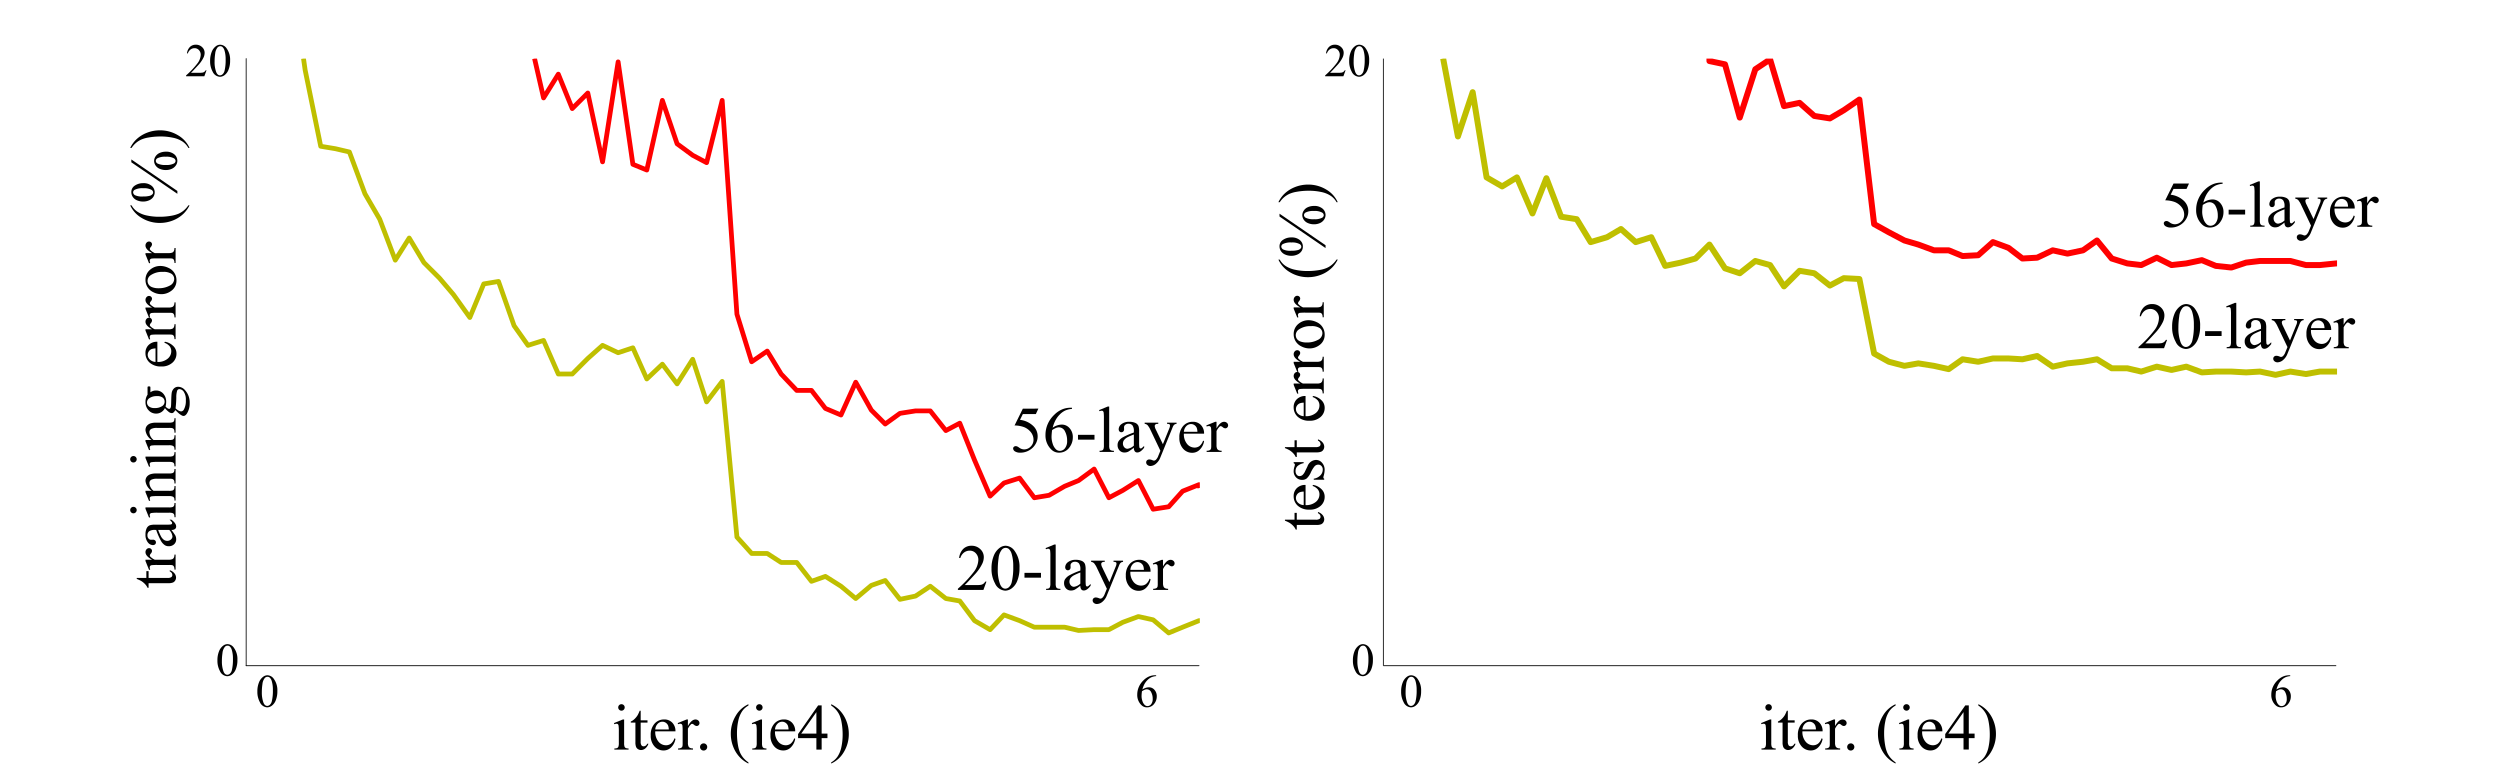 <svg id="图层_1" data-name="图层 1" xmlns="http://www.w3.org/2000/svg" xmlns:xlink="http://www.w3.org/1999/xlink" viewBox="0 0 267.822 83.964">
  <defs>
    <style>
      .cls-1, .cls-10, .cls-11, .cls-3, .cls-5, .cls-7, .cls-9 {
        fill: none;
      }

      .cls-2 {
        clip-path: url(#clip-path);
      }

      .cls-3, .cls-7 {
        stroke: #bfbf00;
      }

      .cls-10, .cls-11, .cls-3, .cls-5, .cls-7, .cls-9 {
        stroke-linejoin: round;
      }

      .cls-3, .cls-5 {
        stroke-width: 0.513px;
      }

      .cls-4 {
        clip-path: url(#clip-path-2);
      }

      .cls-5, .cls-9 {
        stroke: red;
      }

      .cls-6 {
        clip-path: url(#clip-path-3);
      }

      .cls-7, .cls-9 {
        stroke-width: 0.641px;
      }

      .cls-8 {
        clip-path: url(#clip-path-4);
      }

      .cls-10, .cls-11 {
        stroke: #000;
        stroke-width: 0.088px;
      }

      .cls-10 {
        stroke-linecap: round;
      }
    </style>
    <clipPath id="clip-path">
      <rect id="SVGID" class="cls-1" x="32.251" y="6.277" width="96.286" height="62.055"/>
    </clipPath>
    <clipPath id="clip-path-2">
      <rect id="SVGID-2" data-name="SVGID" class="cls-1" x="56.915" y="6.278" width="71.622" height="48.801"/>
    </clipPath>
    <clipPath id="clip-path-3">
      <rect id="SVGID-3" data-name="SVGID" class="cls-1" x="154.254" y="6.277" width="96.11" height="34.495"/>
    </clipPath>
    <clipPath id="clip-path-4">
      <rect id="SVGID-4" data-name="SVGID" class="cls-1" x="182.78" y="6.277" width="67.584" height="22.909"/>
    </clipPath>
  </defs>
  <title>[OPTSxa6b4]_Degradation_Problem</title>
  <g>
    <g class="cls-2">
      <polyline class="cls-3" points="32.515 6.277 32.69 7.506 34.358 15.669 35.938 15.932 37.43 16.283 39.097 20.76 40.677 23.481 42.345 27.869 43.837 25.499 45.417 28.133 47.085 29.8 48.577 31.556 50.332 34.013 51.824 30.415 53.404 30.151 55.072 34.891 56.564 36.997 58.232 36.471 59.811 40.069 61.304 40.069 62.971 38.402 64.551 36.997 66.219 37.787 67.799 37.261 69.291 40.596 70.958 39.016 72.538 41.123 74.206 38.49 75.698 43.054 77.366 40.859 78.946 57.536 80.526 59.291 82.193 59.291 83.685 60.257 85.353 60.257 86.933 62.276 88.425 61.749 90.093 62.802 91.673 64.119 93.34 62.715 94.832 62.188 96.412 64.207 98.08 63.856 99.66 62.802 101.327 64.119 102.82 64.382 104.399 66.489 106.067 67.454 107.559 65.874 109.227 66.489 110.807 67.191 114.054 67.191 115.546 67.542 117.214 67.454 118.794 67.454 120.286 66.664 121.954 66.05 123.534 66.401 125.201 67.805 126.693 67.191 128.449 66.489 128.537 66.489"/>
    </g>
    <g class="cls-4">
      <polyline class="cls-5" points="57.266 6.277 58.232 10.49 59.811 7.945 61.304 11.631 62.971 9.964 64.551 17.337 66.219 6.628 67.799 17.6 69.291 18.214 70.958 10.754 72.538 15.406 74.206 16.634 75.698 17.424 77.366 10.754 78.946 33.662 80.526 38.753 82.193 37.612 83.685 40.069 85.353 41.825 86.933 41.825 88.425 43.756 90.093 44.458 91.673 40.947 93.34 43.931 94.832 45.424 96.412 44.282 98.08 44.019 99.66 44.019 101.327 46.126 102.82 45.336 104.399 49.285 106.067 53.147 107.559 51.743 109.227 51.216 110.807 53.323 112.387 53.06 114.054 52.094 115.546 51.48 117.214 50.251 118.794 53.323 120.286 52.533 121.954 51.48 123.534 54.552 125.201 54.288 126.693 52.621 128.449 51.919 128.537 52.27"/>
    </g>
    <g class="cls-6">
      <polyline class="cls-7" points="154.605 6.277 156.185 14.616 157.765 9.876 159.257 19.004 160.924 19.97 162.504 19.004 164.172 22.866 165.664 19.092 167.244 23.217 168.912 23.481 170.404 25.938 172.159 25.412 173.651 24.534 175.231 25.938 176.899 25.412 178.391 28.484 180.059 28.133 181.638 27.694 183.131 26.202 184.798 28.747 186.378 29.274 188.046 27.957 189.626 28.396 191.118 30.678 192.785 29.01 194.365 29.274 196.033 30.59 197.525 29.8 199.193 29.888 200.773 37.875 202.353 38.753 204.02 39.192 205.512 38.928 207.18 39.192 208.76 39.543 210.252 38.49 211.92 38.753 213.5 38.402 215.167 38.402 216.659 38.49 218.239 38.138 219.907 39.28 221.487 38.928 223.154 38.753 224.647 38.49 226.226 39.455 227.894 39.455 229.386 39.806 231.054 39.28 232.634 39.631 234.214 39.28 235.881 39.894 237.373 39.806 239.041 39.806 240.621 39.894 242.113 39.806 243.781 40.157 245.361 39.806 247.028 40.069 248.52 39.806 250.364 39.806"/>
    </g>
    <g class="cls-8">
      <polyline class="cls-9" points="183.131 6.277 183.131 6.541 184.798 6.892 186.378 12.597 188.046 7.418 189.626 6.365 191.118 11.368 192.785 11.017 194.365 12.421 196.033 12.685 197.525 11.807 199.193 10.666 200.773 24.007 202.353 24.885 204.02 25.763 205.512 26.202 207.18 26.816 208.76 26.816 210.252 27.43 211.92 27.343 213.5 25.938 215.167 26.553 216.659 27.694 218.239 27.606 219.907 26.816 221.487 27.167 223.154 26.816 224.647 25.763 226.226 27.694 227.894 28.22 229.386 28.396 231.054 27.606 232.634 28.396 234.214 28.22 235.881 27.869 237.373 28.484 239.041 28.659 240.621 28.133 242.113 27.957 245.361 27.957 247.028 28.396 248.52 28.396 250.276 28.22 250.364 28.22"/>
    </g>
    <line class="cls-10" x1="26.371" y1="71.316" x2="128.449" y2="71.316"/>
    <line class="cls-10" x1="26.371" y1="71.316" x2="26.371" y2="6.277"/>
    <line class="cls-11" x1="148.197" y1="71.316" x2="250.276" y2="71.316"/>
    <line class="cls-11" x1="148.197" y1="71.316" x2="148.197" y2="6.277"/>
    <g>
      <path d="M66.862,77.078v2.516a1.137,1.137,0,0,0,.043.391.299.299,0,0,0,.126.146.675.675,0,0,0,.306.048v.123h-1.521v-.123a.695.695,0,0,0,.308-.045.306.306,0,0,0,.125-.146,1.116,1.116,0,0,0,.046-.393v-1.207a4.276,4.276,0,0,0-.031-.66.268.268,0,0,0-.075-.151.214.214,0,0,0-.14-.043.664.664,0,0,0-.232.052l-.048-.123.943-.383Zm-.284-1.638a.343.343,0,0,1,.345.345.34.34,0,0,1-.101.246.332.332,0,0,1-.245.104.352.352,0,0,1-.349-.35.344.344,0,0,1,.349-.345Z"/>
      <path d="M68.635,76.14v1.029h.731V77.409h-.731v2.03a.684.684,0,0,0,.087.41.278.278,0,0,0,.224.105.39.39,0,0,0,.219-.069.452.452,0,0,0,.164-.207h.133a1.065,1.065,0,0,1-.338.504.728.728,0,0,1-.451.169.601.601,0,0,1-.308-.087.524.524,0,0,1-.222-.249,1.312,1.312,0,0,1-.072-.501V77.409h-.496v-.112a1.325,1.325,0,0,0,.385-.255,2.043,2.043,0,0,0,.35-.426,3.844,3.844,0,0,0,.219-.476Z"/>
      <path d="M70.197,78.349a1.607,1.607,0,0,0,.338,1.094,1.034,1.034,0,0,0,.803.396.87.87,0,0,0,.535-.17,1.246,1.246,0,0,0,.381-.579l.106.068a1.627,1.627,0,0,1-.417.853,1.112,1.112,0,0,1-.865.385,1.264,1.264,0,0,1-.966-.439,1.683,1.683,0,0,1-.401-1.181,1.786,1.786,0,0,1,.412-1.253A1.342,1.342,0,0,1,71.158,77.074a1.155,1.155,0,0,1,.865.347,1.273,1.273,0,0,1,.338.929Zm0-.199h1.449a1.332,1.332,0,0,0-.072-.424.688.688,0,0,0-.254-.301.649.649,0,0,0-.354-.109.706.706,0,0,0-.507.221A.956.956,0,0,0,70.197,78.15Z"/>
      <path d="M73.694,77.078v.703q.393-.703.807-.703a.439.439,0,0,1,.311.114.351.351,0,0,1,.123.265.314.314,0,0,1-.089.226.284.284,0,0,1-.212.093.454.454,0,0,1-.268-.118.442.442,0,0,0-.221-.118.202.202,0,0,0-.133.068,1.651,1.651,0,0,0-.318.461v1.501a.933.933,0,0,0,.065.394.359.359,0,0,0,.157.153.691.691,0,0,0,.325.062v.123h-1.603v-.123a.669.669,0,0,0,.355-.075.291.291,0,0,0,.12-.175,1.759,1.759,0,0,0,.017-.331V78.383a5.083,5.083,0,0,0-.022-.65.261.261,0,0,0-.082-.152.23.23,0,0,0-.149-.048.656.656,0,0,0-.239.052l-.034-.123.947-.383Z"/>
      <path d="M75.379,79.638a.364.364,0,0,1,.27.111.384.384,0,1,1-.27-.111Z"/>
      <path d="M80.178,81.672v.126a3.251,3.251,0,0,1-.861-.608,3.425,3.425,0,0,1-.759-1.169,3.765,3.765,0,0,1-.267-1.397,3.692,3.692,0,0,1,.523-1.934,3.014,3.014,0,0,1,1.364-1.249v.144a1.971,1.971,0,0,0-.69.636,2.931,2.931,0,0,0-.403,1.022,6.112,6.112,0,0,0-.133,1.291,7.197,7.197,0,0,0,.113,1.33,3.507,3.507,0,0,0,.215.757,2.444,2.444,0,0,0,.34.549A2.679,2.679,0,0,0,80.178,81.672Z"/>
      <path d="M81.634,77.078v2.516a1.137,1.137,0,0,0,.043.391.299.299,0,0,0,.126.146.675.675,0,0,0,.306.048v.123h-1.521v-.123a.695.695,0,0,0,.308-.045.306.306,0,0,0,.125-.146,1.116,1.116,0,0,0,.046-.393v-1.207a4.275,4.275,0,0,0-.031-.66.268.268,0,0,0-.075-.151.214.214,0,0,0-.14-.043.664.664,0,0,0-.232.052l-.048-.123.943-.383Zm-.284-1.638a.343.343,0,0,1,.345.345.34.34,0,0,1-.101.246.332.332,0,0,1-.245.104.352.352,0,0,1-.349-.35.344.344,0,0,1,.349-.345Z"/>
      <path d="M83.025,78.349a1.607,1.607,0,0,0,.338,1.094,1.034,1.034,0,0,0,.803.396.87.87,0,0,0,.535-.17,1.246,1.246,0,0,0,.381-.579l.106.068a1.627,1.627,0,0,1-.417.853,1.112,1.112,0,0,1-.865.385,1.264,1.264,0,0,1-.966-.439,1.683,1.683,0,0,1-.401-1.181,1.786,1.786,0,0,1,.412-1.253,1.342,1.342,0,0,1,1.034-.449,1.155,1.155,0,0,1,.865.347,1.273,1.273,0,0,1,.338.929Zm0-.199H84.474a1.332,1.332,0,0,0-.072-.424.688.688,0,0,0-.254-.301.649.649,0,0,0-.354-.109.706.706,0,0,0-.507.221A.956.956,0,0,0,83.025,78.15Z"/>
      <path d="M88.644,78.592V79.077h-.622v1.224h-.564V79.077H85.496v-.438l2.15-3.069h.376V78.592Zm-1.186,0V76.291l-1.627,2.301Z"/>
      <path d="M89.044,75.584v-.144a3.188,3.188,0,0,1,.865.604,3.509,3.509,0,0,1,.755,1.171,3.764,3.764,0,0,1,.267,1.399,3.699,3.699,0,0,1-.521,1.934,2.998,2.998,0,0,1-1.365,1.249v-.126a2.033,2.033,0,0,0,.692-.638,2.888,2.888,0,0,0,.403-1.022,6.236,6.236,0,0,0,.131-1.293,7.236,7.236,0,0,0-.113-1.33,3.304,3.304,0,0,0-.214-.756,2.55,2.55,0,0,0-.34-.547A2.607,2.607,0,0,0,89.044,75.584Z"/>
    </g>
    <g>
      <path d="M189.754,77.077v2.516a1.137,1.137,0,0,0,.043.391.299.299,0,0,0,.126.146.675.675,0,0,0,.306.048v.123h-1.521V80.177a.695.695,0,0,0,.308-.045.306.306,0,0,0,.125-.146,1.116,1.116,0,0,0,.046-.393V78.386a4.276,4.276,0,0,0-.031-.66.268.268,0,0,0-.075-.151.214.214,0,0,0-.14-.043.664.664,0,0,0-.232.052l-.048-.123.943-.383Zm-.284-1.638a.343.343,0,0,1,.345.345.34.34,0,0,1-.101.246.332.332,0,0,1-.245.104.352.352,0,0,1-.349-.35.344.344,0,0,1,.349-.345Z"/>
      <path d="M191.528,76.14v1.029h.731v.239h-.731v2.03a.684.684,0,0,0,.087.41.278.278,0,0,0,.224.105.39.39,0,0,0,.219-.069.452.452,0,0,0,.164-.207h.133a1.065,1.065,0,0,1-.338.504.728.728,0,0,1-.451.169.601.601,0,0,1-.308-.087.524.524,0,0,1-.222-.249,1.312,1.312,0,0,1-.072-.501V77.409h-.496v-.112a1.325,1.325,0,0,0,.385-.255,2.043,2.043,0,0,0,.35-.426,3.843,3.843,0,0,0,.219-.476Z"/>
      <path d="M193.09,78.349a1.607,1.607,0,0,0,.338,1.094,1.034,1.034,0,0,0,.803.396.87.87,0,0,0,.535-.17,1.246,1.246,0,0,0,.381-.579l.106.068a1.627,1.627,0,0,1-.417.853,1.112,1.112,0,0,1-.865.385,1.264,1.264,0,0,1-.966-.439,1.683,1.683,0,0,1-.401-1.181,1.786,1.786,0,0,1,.412-1.253,1.342,1.342,0,0,1,1.034-.449,1.155,1.155,0,0,1,.865.347,1.273,1.273,0,0,1,.338.929Zm0-.199h1.449a1.332,1.332,0,0,0-.072-.424.688.688,0,0,0-.254-.301.649.649,0,0,0-.354-.109.706.706,0,0,0-.507.221A.956.956,0,0,0,193.09,78.15Z"/>
      <path d="M196.586,77.077v.703q.393-.703.807-.703a.439.439,0,0,1,.311.114.351.351,0,0,1,.123.265.314.314,0,0,1-.089.226.284.284,0,0,1-.212.093.454.454,0,0,1-.268-.118.442.442,0,0,0-.221-.118.202.202,0,0,0-.133.068,1.651,1.651,0,0,0-.318.461v1.501a.933.933,0,0,0,.065.394.359.359,0,0,0,.157.153.691.691,0,0,0,.325.062v.123H195.53V80.177a.669.669,0,0,0,.355-.075.291.291,0,0,0,.12-.175,1.759,1.759,0,0,0,.017-.331V78.382a5.084,5.084,0,0,0-.022-.65.261.261,0,0,0-.082-.152.23.23,0,0,0-.149-.048.656.656,0,0,0-.239.052l-.034-.123.947-.383Z"/>
      <path d="M198.271,79.637a.364.364,0,0,1,.27.111.384.384,0,1,1-.27-.111Z"/>
      <path d="M203.07,81.671v.126a3.251,3.251,0,0,1-.861-.608,3.425,3.425,0,0,1-.759-1.169,3.765,3.765,0,0,1-.267-1.397,3.692,3.692,0,0,1,.523-1.934,3.014,3.014,0,0,1,1.364-1.249v.144a1.971,1.971,0,0,0-.69.636,2.931,2.931,0,0,0-.403,1.022,6.112,6.112,0,0,0-.133,1.291,7.197,7.197,0,0,0,.113,1.33,3.507,3.507,0,0,0,.215.757,2.444,2.444,0,0,0,.34.549A2.679,2.679,0,0,0,203.07,81.671Z"/>
      <path d="M204.526,77.077v2.516a1.137,1.137,0,0,0,.043.391.299.299,0,0,0,.126.146.675.675,0,0,0,.306.048v.123h-1.521V80.177a.695.695,0,0,0,.308-.045.306.306,0,0,0,.125-.146,1.116,1.116,0,0,0,.046-.393V78.386a4.275,4.275,0,0,0-.031-.66.268.268,0,0,0-.075-.151.214.214,0,0,0-.14-.043.664.664,0,0,0-.232.052l-.048-.123.943-.383Zm-.284-1.638a.343.343,0,0,1,.345.345.34.34,0,0,1-.101.246.332.332,0,0,1-.245.104.352.352,0,0,1-.349-.35.344.344,0,0,1,.349-.345Z"/>
      <path d="M205.917,78.349a1.607,1.607,0,0,0,.338,1.094,1.034,1.034,0,0,0,.803.396.87.87,0,0,0,.535-.17,1.246,1.246,0,0,0,.381-.579l.106.068a1.627,1.627,0,0,1-.417.853,1.112,1.112,0,0,1-.865.385,1.264,1.264,0,0,1-.966-.439,1.683,1.683,0,0,1-.401-1.181,1.786,1.786,0,0,1,.412-1.253,1.342,1.342,0,0,1,1.034-.449,1.155,1.155,0,0,1,.865.347,1.273,1.273,0,0,1,.338.929Zm0-.199h1.449a1.332,1.332,0,0,0-.072-.424.688.688,0,0,0-.254-.301.649.649,0,0,0-.354-.109.706.706,0,0,0-.507.221A.956.956,0,0,0,205.917,78.15Z"/>
      <path d="M211.536,78.591v.485h-.622V80.3h-.564V79.076h-1.962V78.639l2.15-3.069h.376v3.021Zm-1.186,0V76.29l-1.627,2.301Z"/>
      <path d="M211.936,75.583v-.144a3.188,3.188,0,0,1,.865.604,3.509,3.509,0,0,1,.755,1.171,3.764,3.764,0,0,1,.267,1.399,3.699,3.699,0,0,1-.521,1.934,2.998,2.998,0,0,1-1.365,1.249v-.126a2.033,2.033,0,0,0,.692-.638,2.888,2.888,0,0,0,.403-1.022,6.236,6.236,0,0,0,.131-1.293,7.236,7.236,0,0,0-.113-1.33,3.304,3.304,0,0,0-.214-.756,2.549,2.549,0,0,0-.34-.547A2.606,2.606,0,0,0,211.936,75.583Z"/>
    </g>
    <g>
      <path d="M105.677,62.304l-.325.893h-2.734v-.127a12.339,12.339,0,0,0,1.699-1.797,2.275,2.275,0,0,0,.492-1.275,1.008,1.008,0,0,0-.27-.725.86.86,0,0,0-.646-.283,1.013,1.013,0,0,0-.614.199,1.166,1.166,0,0,0-.401.586h-.126a1.598,1.598,0,0,1,.439-.971,1.233,1.233,0,0,1,.884-.338,1.307,1.307,0,0,1,.941.362,1.145,1.145,0,0,1,.378.854,1.655,1.655,0,0,1-.164.704,4.646,4.646,0,0,1-.82,1.173q-.851.929-1.063,1.121h1.21a3.397,3.397,0,0,0,.518-.027.683.683,0,0,0,.268-.111.719.719,0,0,0,.208-.238Z"/>
      <path d="M106.22,60.907a3.528,3.528,0,0,1,.239-1.365,1.91,1.91,0,0,1,.636-.853,1.071,1.071,0,0,1,.636-.223,1.212,1.212,0,0,1,.957.543,2.878,2.878,0,0,1,.53,1.826,3.601,3.601,0,0,1-.232,1.37,1.81,1.81,0,0,1-.593.818,1.212,1.212,0,0,1-.695.255,1.279,1.279,0,0,1-1.104-.783A3.179,3.179,0,0,1,106.22,60.907Zm.67.085a4.36,4.36,0,0,0,.236,1.562q.195.51.581.51a.608.608,0,0,0,.383-.166,1.054,1.054,0,0,0,.301-.556,6.742,6.742,0,0,0,.157-1.657,4.54,4.54,0,0,0-.164-1.323,1.177,1.177,0,0,0-.318-.558.527.527,0,0,0-.338-.112.538.538,0,0,0-.414.208,1.744,1.744,0,0,0-.335.893A8.313,8.313,0,0,0,106.89,60.992Z"/>
      <path d="M109.751,61.369h1.767v.516h-1.767Z"/>
      <path d="M113.094,58.337V62.49a1.136,1.136,0,0,0,.042.389.304.304,0,0,0,.132.146.753.753,0,0,0,.332.05v.123h-1.535v-.123a.652.652,0,0,0,.294-.045.295.295,0,0,0,.123-.146,1.138,1.138,0,0,0,.044-.393V59.646a4.9,4.9,0,0,0-.024-.651.283.283,0,0,0-.077-.166.203.203,0,0,0-.135-.044.626.626,0,0,0-.226.055l-.058-.12.933-.383Z"/>
      <path d="M115.736,62.746a5.247,5.247,0,0,1-.605.431.928.928,0,0,1-.393.085.702.702,0,0,1-.535-.222.814.814,0,0,1-.21-.585.747.747,0,0,1,.103-.396,1.364,1.364,0,0,1,.487-.438,7.553,7.553,0,0,1,1.154-.498v-.123a1.015,1.015,0,0,0-.149-.643.533.533,0,0,0-.432-.175.487.487,0,0,0-.342.116.349.349,0,0,0-.13.267l.007.198a.339.339,0,0,1-.081.242.273.273,0,0,1-.21.086.265.265,0,0,1-.207-.089.35.35,0,0,1-.08-.243.698.698,0,0,1,.301-.539,1.299,1.299,0,0,1,.844-.246,1.461,1.461,0,0,1,.684.14.643.643,0,0,1,.297.331,1.872,1.872,0,0,1,.062.602v1.063a4.915,4.915,0,0,0,.017.549.229.229,0,0,0,.056.135.137.137,0,0,0,.091.034.189.189,0,0,0,.096-.023,2.207,2.207,0,0,0,.277-.25v.191q-.383.513-.731.513a.333.333,0,0,1-.267-.116A.63.63,0,0,1,115.736,62.746Zm0-.223V61.331a6.836,6.836,0,0,0-.666.29,1.155,1.155,0,0,0-.386.314.608.608,0,0,0-.116.359.585.585,0,0,0,.147.408.445.445,0,0,0,.338.162A1.235,1.235,0,0,0,115.736,62.523Z"/>
      <path d="M116.891,60.066h1.459v.127H118.279a.34.34,0,0,0-.23.066.209.209,0,0,0-.077.166.948.948,0,0,0,.113.369l.762,1.578.701-1.729a.727.727,0,0,0,.058-.277.144.144,0,0,0-.024-.092.18.18,0,0,0-.085-.061.656.656,0,0,0-.205-.021v-.127h1.019v.127a.479.479,0,0,0-.195.055.566.566,0,0,0-.15.153,2.244,2.244,0,0,0-.116.263l-1.275,3.125a1.617,1.617,0,0,1-.483.687.949.949,0,0,1-.576.232.48.48,0,0,1-.332-.116.349.349,0,0,1-.13-.267.298.298,0,0,1,.094-.23.362.362,0,0,1,.258-.087.923.923,0,0,1,.308.074.694.694,0,0,0,.171.052.352.352,0,0,0,.224-.106,1.108,1.108,0,0,0,.245-.41l.222-.543-1.125-2.361a1.836,1.836,0,0,0-.164-.264.498.498,0,0,0-.393-.256Z"/>
      <path d="M121.095,61.246a1.607,1.607,0,0,0,.338,1.094,1.034,1.034,0,0,0,.803.396.87.87,0,0,0,.535-.17,1.246,1.246,0,0,0,.381-.579l.106.068a1.627,1.627,0,0,1-.417.853,1.112,1.112,0,0,1-.865.385,1.264,1.264,0,0,1-.966-.439,1.683,1.683,0,0,1-.401-1.181,1.786,1.786,0,0,1,.412-1.253,1.342,1.342,0,0,1,1.034-.449,1.155,1.155,0,0,1,.865.347,1.273,1.273,0,0,1,.338.929Zm0-.199h1.449a1.332,1.332,0,0,0-.072-.424.688.688,0,0,0-.254-.301.649.649,0,0,0-.354-.109.707.707,0,0,0-.507.221A.956.956,0,0,0,121.095,61.047Z"/>
      <path d="M124.592,59.974v.703q.393-.703.807-.703a.439.439,0,0,1,.311.114.351.351,0,0,1,.123.265.314.314,0,0,1-.089.226.284.284,0,0,1-.212.093.454.454,0,0,1-.268-.118.442.442,0,0,0-.221-.118.202.202,0,0,0-.133.068,1.651,1.651,0,0,0-.318.461v1.501a.933.933,0,0,0,.065.394.359.359,0,0,0,.157.153.691.691,0,0,0,.325.062v.123h-1.603v-.123a.669.669,0,0,0,.355-.075.291.291,0,0,0,.12-.175,1.759,1.759,0,0,0,.017-.331V61.279a5.084,5.084,0,0,0-.022-.65.261.261,0,0,0-.082-.152.23.23,0,0,0-.149-.048.656.656,0,0,0-.239.052l-.034-.123.947-.383Z"/>
    </g>
    <g>
      <path d="M111.238,43.776l-.267.581h-1.395l-.304.622a2.441,2.441,0,0,1,1.436.674,1.513,1.513,0,0,1,.454,1.094,1.538,1.538,0,0,1-.148.676,1.806,1.806,0,0,1-.374.53,1.941,1.941,0,0,1-.503.353,1.851,1.851,0,0,1-.807.188,1.024,1.024,0,0,1-.606-.142.398.398,0,0,1-.189-.313.227.227,0,0,1,.078-.169.281.281,0,0,1,.198-.073.406.406,0,0,1,.156.027,1.403,1.403,0,0,1,.227.141.908.908,0,0,0,.52.178.968.968,0,0,0,.703-.303,1.004,1.004,0,0,0,.302-.736,1.294,1.294,0,0,0-.27-.785,1.748,1.748,0,0,0-.745-.562,3.07,3.07,0,0,0-1.016-.178l.889-1.801Z"/>
      <path d="M114.838,43.68v.127a2.246,2.246,0,0,0-.736.179,2.059,2.059,0,0,0-.564.412,2.591,2.591,0,0,0-.461.617,3.681,3.681,0,0,0-.307.808,1.739,1.739,0,0,1,.988-.338,1.08,1.08,0,0,1,.823.383,1.404,1.404,0,0,1,.349.984,1.748,1.748,0,0,1-.352,1.06,1.323,1.323,0,0,1-1.121.581,1.126,1.126,0,0,1-.807-.314,2.078,2.078,0,0,1-.649-1.586,2.881,2.881,0,0,1,.249-1.183,3.076,3.076,0,0,1,.713-.995,2.636,2.636,0,0,1,.887-.584,2.367,2.367,0,0,1,.79-.15Zm-2.126,2.393a5.898,5.898,0,0,0-.062.745,2.377,2.377,0,0,0,.121.713,1.404,1.404,0,0,0,.36.61.606.606,0,0,0,.424.16.686.686,0,0,0,.532-.28,1.219,1.219,0,0,0,.233-.8,2.084,2.084,0,0,0-.232-1.012.721.721,0,0,0-.659-.428.812.812,0,0,0-.278.055A2.719,2.719,0,0,0,112.712,46.073Z"/>
      <path d="M115.483,46.583h1.768v.516h-1.768Z"/>
      <path d="M118.826,43.551v4.153a1.133,1.133,0,0,0,.043.389.299.299,0,0,0,.132.146.751.751,0,0,0,.331.05v.123h-1.534v-.123a.653.653,0,0,0,.294-.045.3.3,0,0,0,.123-.146,1.154,1.154,0,0,0,.044-.393V44.86a5.035,5.035,0,0,0-.023-.651.289.289,0,0,0-.077-.166.203.203,0,0,0-.135-.044.621.621,0,0,0-.226.055l-.059-.12.934-.383Z"/>
      <path d="M121.468,47.96a5.235,5.235,0,0,1-.605.431.928.928,0,0,1-.393.085.702.702,0,0,1-.535-.222.814.814,0,0,1-.21-.585.747.747,0,0,1,.103-.396,1.362,1.362,0,0,1,.486-.438,7.539,7.539,0,0,1,1.154-.498v-.123a1.014,1.014,0,0,0-.149-.643.533.533,0,0,0-.432-.175.487.487,0,0,0-.342.116.348.348,0,0,0-.13.267l.007.198a.339.339,0,0,1-.081.242.271.271,0,0,1-.21.086.266.266,0,0,1-.207-.089.352.352,0,0,1-.08-.243.7.7,0,0,1,.301-.539,1.301,1.301,0,0,1,.845-.246,1.462,1.462,0,0,1,.684.14.643.643,0,0,1,.297.331,1.872,1.872,0,0,1,.062.602V47.324a4.737,4.737,0,0,0,.018.549.229.229,0,0,0,.056.135.137.137,0,0,0,.091.034.188.188,0,0,0,.096-.023,2.199,2.199,0,0,0,.277-.25v.191q-.384.513-.731.513a.332.332,0,0,1-.267-.116A.624.624,0,0,1,121.468,47.96Zm0-.223V46.545a6.864,6.864,0,0,0-.667.29,1.153,1.153,0,0,0-.386.314.605.605,0,0,0-.116.359.586.586,0,0,0,.146.408.446.446,0,0,0,.339.162A1.238,1.238,0,0,0,121.468,47.737Z"/>
      <path d="M122.624,45.28h1.459v.127h-.071a.34.34,0,0,0-.23.066.209.209,0,0,0-.077.166.945.945,0,0,0,.112.369l.763,1.578.7-1.729a.719.719,0,0,0,.059-.277.141.141,0,0,0-.024-.092.179.179,0,0,0-.085-.061.66.66,0,0,0-.205-.021v-.127h1.019v.127a.481.481,0,0,0-.195.055.573.573,0,0,0-.15.153,2.338,2.338,0,0,0-.116.263l-1.274,3.125a1.617,1.617,0,0,1-.483.687.95.95,0,0,1-.576.232.481.481,0,0,1-.332-.116.351.351,0,0,1-.13-.267.296.296,0,0,1,.095-.23.362.362,0,0,1,.258-.087.923.923,0,0,1,.308.074.682.682,0,0,0,.171.052.353.353,0,0,0,.224-.106,1.109,1.109,0,0,0,.244-.41l.223-.543-1.125-2.361a1.838,1.838,0,0,0-.164-.264.496.496,0,0,0-.393-.256Z"/>
      <path d="M126.828,46.46a1.607,1.607,0,0,0,.338,1.094,1.036,1.036,0,0,0,.804.396.871.871,0,0,0,.535-.17,1.246,1.246,0,0,0,.381-.579l.105.068a1.624,1.624,0,0,1-.417.853,1.111,1.111,0,0,1-.864.385,1.263,1.263,0,0,1-.966-.439,1.683,1.683,0,0,1-.401-1.181,1.783,1.783,0,0,1,.412-1.253,1.342,1.342,0,0,1,1.033-.449,1.155,1.155,0,0,1,.865.347,1.273,1.273,0,0,1,.338.929Zm0-.199H128.277a1.329,1.329,0,0,0-.072-.424.684.684,0,0,0-.254-.301.651.651,0,0,0-.354-.109.705.705,0,0,0-.507.221A.954.954,0,0,0,126.828,46.261Z"/>
      <path d="M130.324,45.188v.703q.394-.703.807-.703a.439.439,0,0,1,.312.114.351.351,0,0,1,.123.265.316.316,0,0,1-.089.226.285.285,0,0,1-.212.093.454.454,0,0,1-.269-.118.442.442,0,0,0-.221-.118.201.201,0,0,0-.133.068,1.651,1.651,0,0,0-.318.461v1.501a.924.924,0,0,0,.065.394.356.356,0,0,0,.157.153.69.69,0,0,0,.324.062v.123h-1.603v-.123a.671.671,0,0,0,.355-.075.29.29,0,0,0,.119-.175,1.696,1.696,0,0,0,.018-.331V46.493a5.042,5.042,0,0,0-.022-.65.255.255,0,0,0-.082-.152.229.229,0,0,0-.148-.048.654.654,0,0,0-.239.052l-.034-.123.946-.383Z"/>
    </g>
    <g>
      <path d="M234.506,19.658l-.267.581h-1.395l-.304.622a2.439,2.439,0,0,1,1.436.674,1.511,1.511,0,0,1,.455,1.094,1.539,1.539,0,0,1-.149.676,1.806,1.806,0,0,1-.374.53,1.938,1.938,0,0,1-.502.353,1.854,1.854,0,0,1-.807.188,1.025,1.025,0,0,1-.607-.142.398.398,0,0,1-.189-.313.226.226,0,0,1,.079-.169.28.28,0,0,1,.198-.073.405.405,0,0,1,.156.027,1.423,1.423,0,0,1,.227.141.907.907,0,0,0,.52.178.967.967,0,0,0,.703-.303,1.005,1.005,0,0,0,.302-.736,1.291,1.291,0,0,0-.27-.785,1.742,1.742,0,0,0-.745-.562,3.066,3.066,0,0,0-1.015-.178l.889-1.801Z"/>
      <path d="M238.105,19.562v.127a2.249,2.249,0,0,0-.736.179,2.067,2.067,0,0,0-.564.412,2.604,2.604,0,0,0-.461.617,3.681,3.681,0,0,0-.306.808,1.739,1.739,0,0,1,.988-.338,1.08,1.08,0,0,1,.824.383,1.404,1.404,0,0,1,.349.984,1.746,1.746,0,0,1-.352,1.06,1.322,1.322,0,0,1-1.121.581,1.128,1.128,0,0,1-.807-.314,2.08,2.08,0,0,1-.649-1.586,2.873,2.873,0,0,1,.25-1.183,3.067,3.067,0,0,1,.712-.995,2.638,2.638,0,0,1,.887-.584,2.364,2.364,0,0,1,.79-.15Zm-2.126,2.393a5.898,5.898,0,0,0-.062.745,2.393,2.393,0,0,0,.121.713,1.4,1.4,0,0,0,.361.61.605.605,0,0,0,.424.16.685.685,0,0,0,.532-.28,1.216,1.216,0,0,0,.234-.8,2.089,2.089,0,0,0-.232-1.012.722.722,0,0,0-.66-.428.814.814,0,0,0-.278.055A2.738,2.738,0,0,0,235.979,21.955Z"/>
      <path d="M238.751,22.465h1.767v.516h-1.767Z"/>
      <path d="M242.094,19.432v4.153a1.136,1.136,0,0,0,.042.389.304.304,0,0,0,.132.145.753.753,0,0,0,.332.05v.123h-1.535v-.123a.652.652,0,0,0,.294-.045.295.295,0,0,0,.123-.146,1.138,1.138,0,0,0,.044-.393V20.742a4.899,4.899,0,0,0-.024-.651.283.283,0,0,0-.077-.166.203.203,0,0,0-.135-.044.626.626,0,0,0-.226.055l-.058-.12.933-.383Z"/>
      <path d="M244.736,23.842a5.248,5.248,0,0,1-.605.431.928.928,0,0,1-.393.085.702.702,0,0,1-.535-.222.814.814,0,0,1-.21-.585.747.747,0,0,1,.103-.396,1.364,1.364,0,0,1,.487-.438,7.553,7.553,0,0,1,1.154-.498v-.123a1.015,1.015,0,0,0-.149-.643.533.533,0,0,0-.432-.175.487.487,0,0,0-.342.116.349.349,0,0,0-.13.267l.007.198a.339.339,0,0,1-.081.242.272.272,0,0,1-.21.086.265.265,0,0,1-.207-.089.35.35,0,0,1-.08-.243.698.698,0,0,1,.301-.539,1.299,1.299,0,0,1,.844-.246,1.461,1.461,0,0,1,.684.14.643.643,0,0,1,.297.331,1.872,1.872,0,0,1,.062.602v1.063a4.915,4.915,0,0,0,.017.549.229.229,0,0,0,.056.135.137.137,0,0,0,.091.034.189.189,0,0,0,.096-.023,2.208,2.208,0,0,0,.277-.25v.191q-.383.513-.731.513a.333.333,0,0,1-.267-.116A.63.63,0,0,1,244.736,23.842Zm0-.223V22.427a6.836,6.836,0,0,0-.666.29,1.155,1.155,0,0,0-.386.314.608.608,0,0,0-.116.359.585.585,0,0,0,.147.408.445.445,0,0,0,.338.162A1.236,1.236,0,0,0,244.736,23.619Z"/>
      <path d="M245.891,21.162h1.459v.127H247.279a.34.34,0,0,0-.23.066.209.209,0,0,0-.077.166.948.948,0,0,0,.113.369l.762,1.578.701-1.729a.727.727,0,0,0,.058-.277.144.144,0,0,0-.024-.092.18.18,0,0,0-.085-.061.657.657,0,0,0-.205-.021v-.127h1.019v.127a.479.479,0,0,0-.195.055.566.566,0,0,0-.15.153,2.242,2.242,0,0,0-.116.263l-1.275,3.125a1.617,1.617,0,0,1-.483.687.949.949,0,0,1-.576.232.48.48,0,0,1-.332-.116.349.349,0,0,1-.13-.267.297.297,0,0,1,.094-.23.362.362,0,0,1,.258-.087.923.923,0,0,1,.308.074.694.694,0,0,0,.171.052.352.352,0,0,0,.224-.106,1.108,1.108,0,0,0,.245-.41l.222-.543-1.125-2.361a1.836,1.836,0,0,0-.164-.264.498.498,0,0,0-.393-.256Z"/>
      <path d="M250.095,22.342a1.607,1.607,0,0,0,.338,1.094,1.034,1.034,0,0,0,.803.396.87.87,0,0,0,.535-.17,1.246,1.246,0,0,0,.381-.579l.106.068a1.627,1.627,0,0,1-.417.853,1.112,1.112,0,0,1-.865.385,1.264,1.264,0,0,1-.966-.439,1.683,1.683,0,0,1-.401-1.181,1.786,1.786,0,0,1,.412-1.253,1.342,1.342,0,0,1,1.034-.449,1.155,1.155,0,0,1,.865.347,1.273,1.273,0,0,1,.338.929Zm0-.199h1.449a1.332,1.332,0,0,0-.072-.424.688.688,0,0,0-.254-.301.649.649,0,0,0-.354-.109.707.707,0,0,0-.507.221A.956.956,0,0,0,250.095,22.142Z"/>
      <path d="M253.592,21.07v.703q.393-.703.807-.703a.439.439,0,0,1,.311.114.351.351,0,0,1,.123.265.314.314,0,0,1-.089.226.284.284,0,0,1-.212.093.454.454,0,0,1-.268-.118.442.442,0,0,0-.221-.118.202.202,0,0,0-.133.068,1.651,1.651,0,0,0-.318.461v1.501a.933.933,0,0,0,.065.394.359.359,0,0,0,.157.153.691.691,0,0,0,.325.062v.123h-1.603v-.123a.669.669,0,0,0,.355-.075.291.291,0,0,0,.12-.175,1.759,1.759,0,0,0,.017-.331V22.375a5.083,5.083,0,0,0-.022-.65.261.261,0,0,0-.082-.152.23.23,0,0,0-.149-.048.656.656,0,0,0-.239.052l-.034-.123.947-.383Z"/>
    </g>
    <g>
      <path d="M232.154,36.412l-.325.893H229.095v-.127a12.339,12.339,0,0,0,1.699-1.797,2.275,2.275,0,0,0,.492-1.275,1.008,1.008,0,0,0-.27-.725.86.86,0,0,0-.646-.283,1.013,1.013,0,0,0-.614.199,1.166,1.166,0,0,0-.401.586h-.126a1.598,1.598,0,0,1,.439-.971,1.233,1.233,0,0,1,.884-.338,1.307,1.307,0,0,1,.941.362,1.145,1.145,0,0,1,.378.854,1.655,1.655,0,0,1-.164.704,4.646,4.646,0,0,1-.82,1.173q-.851.929-1.063,1.121h1.21a3.397,3.397,0,0,0,.518-.027.683.683,0,0,0,.268-.111.719.719,0,0,0,.208-.238Z"/>
      <path d="M232.698,35.015a3.528,3.528,0,0,1,.239-1.365,1.91,1.91,0,0,1,.636-.853,1.071,1.071,0,0,1,.636-.223,1.212,1.212,0,0,1,.957.543,2.878,2.878,0,0,1,.53,1.826,3.601,3.601,0,0,1-.232,1.37,1.81,1.81,0,0,1-.593.818,1.212,1.212,0,0,1-.695.255,1.279,1.279,0,0,1-1.104-.783A3.179,3.179,0,0,1,232.698,35.015Zm.67.085a4.36,4.36,0,0,0,.236,1.562q.195.51.581.51a.608.608,0,0,0,.383-.166,1.054,1.054,0,0,0,.301-.556,6.742,6.742,0,0,0,.157-1.657,4.54,4.54,0,0,0-.164-1.323,1.177,1.177,0,0,0-.318-.558.527.527,0,0,0-.338-.112.538.538,0,0,0-.414.208,1.744,1.744,0,0,0-.335.893A8.312,8.312,0,0,0,233.368,35.1Z"/>
      <path d="M236.229,35.477h1.767v.516H236.229Z"/>
      <path d="M239.571,32.445V36.598a1.136,1.136,0,0,0,.042.389.304.304,0,0,0,.132.146.753.753,0,0,0,.332.05v.123h-1.535v-.123a.652.652,0,0,0,.294-.045.295.295,0,0,0,.123-.146,1.138,1.138,0,0,0,.044-.393V33.754a4.9,4.9,0,0,0-.024-.651.283.283,0,0,0-.077-.166.203.203,0,0,0-.135-.044.626.626,0,0,0-.226.055l-.058-.12.933-.383Z"/>
      <path d="M242.214,36.854a5.249,5.249,0,0,1-.605.431.928.928,0,0,1-.393.085.702.702,0,0,1-.535-.222.814.814,0,0,1-.21-.585.747.747,0,0,1,.103-.396,1.364,1.364,0,0,1,.487-.438,7.552,7.552,0,0,1,1.154-.498v-.123a1.015,1.015,0,0,0-.149-.643.533.533,0,0,0-.432-.175.487.487,0,0,0-.342.116.349.349,0,0,0-.13.267l.007.198a.339.339,0,0,1-.081.242.273.273,0,0,1-.21.086.265.265,0,0,1-.207-.089.35.35,0,0,1-.08-.243.698.698,0,0,1,.301-.539,1.299,1.299,0,0,1,.844-.246,1.461,1.461,0,0,1,.684.14.643.643,0,0,1,.297.331,1.872,1.872,0,0,1,.062.602v1.063a4.915,4.915,0,0,0,.017.549.229.229,0,0,0,.056.135.137.137,0,0,0,.091.034.189.189,0,0,0,.096-.023,2.208,2.208,0,0,0,.277-.25v.191q-.383.513-.731.513a.333.333,0,0,1-.267-.116A.63.63,0,0,1,242.214,36.854Zm0-.223V35.439a6.835,6.835,0,0,0-.666.29,1.155,1.155,0,0,0-.386.314.608.608,0,0,0-.116.359.585.585,0,0,0,.147.408.445.445,0,0,0,.338.162A1.235,1.235,0,0,0,242.214,36.631Z"/>
      <path d="M243.369,34.174h1.459v.127h-.072a.34.34,0,0,0-.23.066.209.209,0,0,0-.077.166.948.948,0,0,0,.113.369l.762,1.578.701-1.729a.727.727,0,0,0,.058-.277.144.144,0,0,0-.024-.092.18.18,0,0,0-.085-.061.656.656,0,0,0-.205-.021v-.127h1.019v.127a.479.479,0,0,0-.195.055.566.566,0,0,0-.15.153,2.244,2.244,0,0,0-.116.263l-1.275,3.125a1.617,1.617,0,0,1-.483.687.949.949,0,0,1-.576.232.48.48,0,0,1-.332-.116.349.349,0,0,1-.13-.267.298.298,0,0,1,.094-.23.362.362,0,0,1,.258-.087.923.923,0,0,1,.308.074.694.694,0,0,0,.171.052.352.352,0,0,0,.224-.106,1.108,1.108,0,0,0,.245-.41l.222-.543L243.926,34.821a1.835,1.835,0,0,0-.164-.264.498.498,0,0,0-.393-.256Z"/>
      <path d="M247.573,35.354a1.607,1.607,0,0,0,.338,1.094,1.034,1.034,0,0,0,.803.396.87.87,0,0,0,.535-.17,1.246,1.246,0,0,0,.381-.579l.106.068a1.627,1.627,0,0,1-.417.853,1.112,1.112,0,0,1-.865.385,1.264,1.264,0,0,1-.966-.439,1.683,1.683,0,0,1-.401-1.181,1.786,1.786,0,0,1,.412-1.253,1.342,1.342,0,0,1,1.034-.449,1.155,1.155,0,0,1,.865.347,1.273,1.273,0,0,1,.338.929Zm0-.199h1.449a1.332,1.332,0,0,0-.072-.424.688.688,0,0,0-.254-.301.649.649,0,0,0-.354-.109.707.707,0,0,0-.507.221A.956.956,0,0,0,247.573,35.155Z"/>
      <path d="M251.07,34.082v.703q.393-.703.807-.703a.439.439,0,0,1,.311.114.351.351,0,0,1,.123.265.314.314,0,0,1-.089.226.284.284,0,0,1-.212.093.454.454,0,0,1-.268-.118.442.442,0,0,0-.221-.118.202.202,0,0,0-.133.068,1.651,1.651,0,0,0-.318.461v1.501a.933.933,0,0,0,.065.394.359.359,0,0,0,.157.153.691.691,0,0,0,.325.062v.123h-1.603v-.123a.669.669,0,0,0,.355-.075.291.291,0,0,0,.12-.175,1.758,1.758,0,0,0,.017-.331V35.387a5.085,5.085,0,0,0-.022-.65.261.261,0,0,0-.082-.152.23.23,0,0,0-.149-.048.656.656,0,0,0-.239.052l-.034-.123.947-.383Z"/>
    </g>
    <g>
      <path d="M14.65,61.913h1.029v-.731h.239v.731h2.03a.684.684,0,0,0,.41-.087.278.278,0,0,0,.105-.224.39.39,0,0,0-.069-.219.452.452,0,0,0-.207-.164v-.133a1.065,1.065,0,0,1,.504.338.728.728,0,0,1,.169.451.601.601,0,0,1-.087.308.524.524,0,0,1-.249.222,1.312,1.312,0,0,1-.501.072H15.918v.496h-.113a1.312,1.312,0,0,0-.254-.385,2.043,2.043,0,0,0-.426-.35,3.828,3.828,0,0,0-.475-.219Z"/>
      <path d="M15.586,59.962h.705q-.705-.393-.705-.807a.437.437,0,0,1,.115-.311.352.352,0,0,1,.265-.123.314.314,0,0,1,.226.089.283.283,0,0,1,.092.212.452.452,0,0,1-.117.268.442.442,0,0,0-.118.221.204.204,0,0,0,.068.133,1.636,1.636,0,0,0,.462.318h1.5a.933.933,0,0,0,.394-.065.359.359,0,0,0,.153-.157.691.691,0,0,0,.062-.325h.123v1.603h-.123a.669.669,0,0,0-.075-.355.291.291,0,0,0-.175-.12,1.759,1.759,0,0,0-.331-.017H16.891a5.084,5.084,0,0,0-.65.022.258.258,0,0,0-.152.082.233.233,0,0,0-.048.149.675.675,0,0,0,.051.239l-.123.034-.383-.947Z"/>
      <path d="M18.358,56.773a5.248,5.248,0,0,1,.431.605.928.928,0,0,1,.085.393.702.702,0,0,1-.222.535.814.814,0,0,1-.585.21.747.747,0,0,1-.396-.103,1.364,1.364,0,0,1-.438-.487,7.632,7.632,0,0,1-.499-1.154h-.123a1.017,1.017,0,0,0-.642.149.536.536,0,0,0-.174.432.485.485,0,0,0,.116.342.351.351,0,0,0,.267.13l.198-.007a.343.343,0,0,1,.243.081.275.275,0,0,1,.085.21.269.269,0,0,1-.089.207.349.349,0,0,1-.242.08.699.699,0,0,1-.541-.301,1.299,1.299,0,0,1-.246-.844,1.467,1.467,0,0,1,.14-.684.646.646,0,0,1,.332-.297,1.87,1.87,0,0,1,.602-.062h1.062a4.915,4.915,0,0,0,.549-.017.229.229,0,0,0,.135-.056.136.136,0,0,0,.034-.091.189.189,0,0,0-.023-.096,2.208,2.208,0,0,0-.25-.277h.191q.513.383.513.731a.333.333,0,0,1-.116.267A.63.63,0,0,1,18.358,56.773Zm-.223,0H16.943a6.836,6.836,0,0,0,.29.666,1.155,1.155,0,0,0,.314.386.608.608,0,0,0,.359.116.585.585,0,0,0,.408-.147.445.445,0,0,0,.162-.338A1.236,1.236,0,0,0,18.135,56.773Z"/>
      <path d="M13.949,54.643a.343.343,0,0,1,.345-.345.34.34,0,0,1,.246.101.331.331,0,0,1,.103.245.347.347,0,1,1-.694,0Zm1.637-.284h2.516a1.137,1.137,0,0,0,.391-.043.299.299,0,0,0,.146-.126.675.675,0,0,0,.048-.306h.123v1.521h-.123a.695.695,0,0,0-.045-.308.306.306,0,0,0-.146-.125,1.116,1.116,0,0,0-.393-.046h-1.207a4.272,4.272,0,0,0-.66.031.268.268,0,0,0-.152.075.211.211,0,0,0-.043.14.684.684,0,0,0,.051.232l-.123.048-.383-.943Z"/>
      <path d="M16.249,52.582a1.478,1.478,0,0,1-.663-1.049.75.75,0,0,1,.128-.441.855.855,0,0,1,.422-.294,1.945,1.945,0,0,1,.629-.075h1.337a1.126,1.126,0,0,0,.402-.048.278.278,0,0,0,.134-.122.681.681,0,0,0,.048-.309h.123v1.548h-.123v-.065a.527.527,0,0,0-.066-.306.355.355,0,0,0-.197-.121,1.954,1.954,0,0,0-.32-.014H16.82a1.295,1.295,0,0,0-.62.111.396.396,0,0,0-.193.374,1.127,1.127,0,0,0,.444.81h1.651a1.184,1.184,0,0,0,.393-.038.316.316,0,0,0,.146-.132.822.822,0,0,0,.046-.34h.123v1.548h-.123V53.553a.366.366,0,0,0-.121-.323.881.881,0,0,0-.463-.084H16.94a5.169,5.169,0,0,0-.688.025.296.296,0,0,0-.167.079.212.212,0,0,0-.044.142.656.656,0,0,0,.051.229l-.123.051-.383-.943v-.147Z"/>
      <path d="M13.949,49.199a.343.343,0,0,1,.345-.345.34.34,0,0,1,.246.101.331.331,0,0,1,.103.245.347.347,0,1,1-.694,0Zm1.637-.284h2.516a1.137,1.137,0,0,0,.391-.043.299.299,0,0,0,.146-.126.675.675,0,0,0,.048-.306h.123v1.521h-.123a.695.695,0,0,0-.045-.308.306.306,0,0,0-.146-.125,1.116,1.116,0,0,0-.393-.046h-1.207a4.271,4.271,0,0,0-.66.031.268.268,0,0,0-.152.075.211.211,0,0,0-.043.14.684.684,0,0,0,.051.232l-.123.048-.383-.943Z"/>
      <path d="M16.249,47.138a1.478,1.478,0,0,1-.663-1.049.75.75,0,0,1,.128-.441.855.855,0,0,1,.422-.294,1.946,1.946,0,0,1,.629-.075h1.337a1.126,1.126,0,0,0,.402-.048.279.279,0,0,0,.134-.122.681.681,0,0,0,.048-.309h.123V46.348h-.123V46.283a.527.527,0,0,0-.066-.306.355.355,0,0,0-.197-.121,1.956,1.956,0,0,0-.32-.014H16.82a1.295,1.295,0,0,0-.62.111.396.396,0,0,0-.193.374,1.127,1.127,0,0,0,.444.81h1.651a1.183,1.183,0,0,0,.393-.038.316.316,0,0,0,.146-.132.823.823,0,0,0,.046-.34h.123v1.548h-.123v-.068a.366.366,0,0,0-.121-.323.882.882,0,0,0-.463-.084H16.94a5.169,5.169,0,0,0-.688.025.296.296,0,0,0-.167.079.212.212,0,0,0-.044.142.656.656,0,0,0,.051.229l-.123.051-.383-.943v-.147Z"/>
      <path d="M17.668,43.713a1.029,1.029,0,0,1-.947.595,1.068,1.068,0,0,1-.799-.35,1.247,1.247,0,0,1-.335-.897,1.365,1.365,0,0,1,.219-.776V41.621a.913.913,0,0,1,.008-.171.059.059,0,0,1,.029-.034.21.21,0,0,1,.109-.021.309.309,0,0,1,.123.017.07.07,0,0,1,.027.036.749.749,0,0,1,.01.172v.407a.995.995,0,0,1,.629-.191.985.985,0,0,1,.748.335,1.27,1.27,0,0,1,.312.899,1.773,1.773,0,0,1-.068.475.895.895,0,0,0,.227.203.362.362,0,0,0,.166.053.161.161,0,0,0,.113-.056.417.417,0,0,0,.078-.221c.009-.064.018-.223.023-.479.012-.469.027-.773.049-.913a.852.852,0,0,1,.235-.507.643.643,0,0,1,.472-.19.987.987,0,0,1,.725.362,1.953,1.953,0,0,1,.499,1.391,1.985,1.985,0,0,1-.298,1.114c-.113.171-.232.256-.355.256a.393.393,0,0,1-.164-.038,1.923,1.923,0,0,1-.352-.239q-.031-.024-.369-.349a1.065,1.065,0,0,1-.189.251.278.278,0,0,1-.189.074.57.57,0,0,1-.281-.097A2.283,2.283,0,0,1,17.668,43.713ZM15.75,43.118a.534.534,0,0,0,.202.424.942.942,0,0,0,.618.171,1.333,1.333,0,0,0,.838-.232.551.551,0,0,0,.226-.451.536.536,0,0,0-.195-.427.921.921,0,0,0-.611-.167,1.369,1.369,0,0,0-.851.236A.542.542,0,0,0,15.75,43.118Zm3.059.629a1.709,1.709,0,0,0,.324.243.589.589,0,0,0,.277.082.346.346,0,0,0,.287-.198,1.886,1.886,0,0,0,.212-.988,1.531,1.531,0,0,0-.217-.908.598.598,0,0,0-.464-.292.258.258,0,0,0-.252.174,2.275,2.275,0,0,0-.09.704A11.192,11.192,0,0,1,18.809,43.747Z"/>
      <path d="M16.858,38.774a1.607,1.607,0,0,0,1.094-.338,1.034,1.034,0,0,0,.396-.803.87.87,0,0,0-.17-.535,1.246,1.246,0,0,0-.579-.381l.068-.106a1.627,1.627,0,0,1,.853.417,1.112,1.112,0,0,1,.385.865,1.264,1.264,0,0,1-.439.966,1.683,1.683,0,0,1-1.181.401,1.786,1.786,0,0,1-1.253-.412,1.344,1.344,0,0,1-.449-1.034,1.157,1.157,0,0,1,.347-.865,1.273,1.273,0,0,1,.929-.338Zm-.198,0V37.325a1.333,1.333,0,0,0-.424.072.682.682,0,0,0-.301.254.645.645,0,0,0-.109.354.706.706,0,0,0,.22.507A.957.957,0,0,0,16.66,38.774Z"/>
      <path d="M15.586,35.277h.705q-.705-.393-.705-.807a.437.437,0,0,1,.115-.311.352.352,0,0,1,.265-.123.314.314,0,0,1,.226.089.283.283,0,0,1,.092.212.452.452,0,0,1-.117.268.442.442,0,0,0-.118.221.204.204,0,0,0,.068.133,1.636,1.636,0,0,0,.462.318h1.5a.933.933,0,0,0,.394-.065.359.359,0,0,0,.153-.157.691.691,0,0,0,.062-.325h.123v1.603h-.123a.669.669,0,0,0-.075-.355.291.291,0,0,0-.175-.12,1.759,1.759,0,0,0-.331-.017H16.891a5.084,5.084,0,0,0-.65.022.258.258,0,0,0-.152.082.233.233,0,0,0-.048.149.675.675,0,0,0,.051.239l-.123.034-.383-.947Z"/>
      <path d="M15.586,32.946h.705q-.705-.393-.705-.807a.439.439,0,0,1,.115-.312.352.352,0,0,1,.265-.123.312.312,0,0,1,.226.09.282.282,0,0,1,.092.211.451.451,0,0,1-.117.268.442.442,0,0,0-.118.221.204.204,0,0,0,.068.133,1.636,1.636,0,0,0,.462.318h1.5a.933.933,0,0,0,.394-.065.359.359,0,0,0,.153-.157.691.691,0,0,0,.062-.325h.123v1.603h-.123a.669.669,0,0,0-.075-.355.291.291,0,0,0-.175-.12,1.759,1.759,0,0,0-.331-.017H16.891a5.086,5.086,0,0,0-.65.022.258.258,0,0,0-.152.082.233.233,0,0,0-.048.149.675.675,0,0,0,.051.239l-.123.034-.383-.947Z"/>
      <path d="M15.586,30a1.388,1.388,0,0,1,.54-1.142,1.656,1.656,0,0,1,1.06-.366,1.993,1.993,0,0,1,.851.202,1.433,1.433,0,0,1,.868,1.343,1.325,1.325,0,0,1-.564,1.125,1.748,1.748,0,0,1-1.066.352,1.884,1.884,0,0,1-.855-.213,1.456,1.456,0,0,1-.629-.562A1.441,1.441,0,0,1,15.586,30Zm.222.105a.717.717,0,0,0,.107.364.756.756,0,0,0,.378.296,1.817,1.817,0,0,0,.693.113,2.412,2.412,0,0,0,1.18-.272.809.809,0,0,0,.496-.716.669.669,0,0,0-.273-.547,1.557,1.557,0,0,0-.94-.215,2.142,2.142,0,0,0-1.312.358A.74.74,0,0,0,15.808,30.105Z"/>
      <path d="M15.586,27.115h.705q-.705-.393-.705-.807a.437.437,0,0,1,.115-.311.352.352,0,0,1,.265-.123.315.315,0,0,1,.226.088.286.286,0,0,1,.092.213.452.452,0,0,1-.117.268.442.442,0,0,0-.118.221.201.201,0,0,0,.068.133,1.616,1.616,0,0,0,.462.318h1.5a.942.942,0,0,0,.394-.064.359.359,0,0,0,.153-.158.685.685,0,0,0,.062-.324h.123v1.604h-.123a.666.666,0,0,0-.075-.355.288.288,0,0,0-.175-.12,1.733,1.733,0,0,0-.331-.017H16.891a5.129,5.129,0,0,0-.65.021.253.253,0,0,0-.152.082.232.232,0,0,0-.048.148.682.682,0,0,0,.051.24l-.123.033-.383-.946Z"/>
      <path d="M20.18,21.995h.126a3.267,3.267,0,0,1-.608.861A3.425,3.425,0,0,1,18.529,23.615a3.765,3.765,0,0,1-1.397.267,3.684,3.684,0,0,1-1.934-.523,3.006,3.006,0,0,1-1.249-1.363h.144a1.958,1.958,0,0,0,.636.69,2.945,2.945,0,0,0,1.022.403,6.12,6.12,0,0,0,1.292.133,7.199,7.199,0,0,0,1.33-.112,3.504,3.504,0,0,0,.757-.216,2.424,2.424,0,0,0,.549-.34A2.68,2.68,0,0,0,20.18,21.995Z"/>
      <path d="M14.069,17.08l4.932,3.377v.305l-4.932-3.377Zm0,3.514a.811.811,0,0,1,.383-.716,1.548,1.548,0,0,1,.878-.255,1.343,1.343,0,0,1,.919.287.898.898,0,0,1,.176,1.186,1.029,1.029,0,0,1-.443.361,1.548,1.548,0,0,1-.653.135,1.589,1.589,0,0,1-.661-.137.991.991,0,0,1-.451-.374A.905.905,0,0,1,14.069,20.594Zm.191.01a.377.377,0,0,0,.205.31,1.787,1.787,0,0,0,.861.136,2.626,2.626,0,0,0,.725-.076.589.589,0,0,0,.291-.181.264.264,0,0,0,.062-.178.334.334,0,0,0-.178-.28,1.679,1.679,0,0,0-.878-.171,1.806,1.806,0,0,0-.913.167A.319.319,0,0,0,14.26,20.603Zm2.25-3.366a.889.889,0,0,1,.153-.483.998.998,0,0,1,.447-.373,1.565,1.565,0,0,1,.646-.131,1.331,1.331,0,0,1,.925.29.899.899,0,0,1,.319.687.864.864,0,0,1-.154.484,1.033,1.033,0,0,1-.438.369,1.508,1.508,0,0,1-.651.135,1.571,1.571,0,0,1-.656-.135.984.984,0,0,1-.444-.369A.886.886,0,0,1,16.509,17.237Zm.181-.003a.34.34,0,0,0,.185.283,1.832,1.832,0,0,0,.905.154,1.667,1.667,0,0,0,.855-.158.334.334,0,0,0,.174-.279.344.344,0,0,0-.188-.281,1.648,1.648,0,0,0-.858-.164,1.778,1.778,0,0,0-.899.164A.33.33,0,0,0,16.69,17.234Z"/>
      <path d="M14.092,15.849h-.144a3.171,3.171,0,0,1,.605-.864,3.496,3.496,0,0,1,1.17-.756,3.76,3.76,0,0,1,1.399-.267,3.699,3.699,0,0,1,1.934.521,3.003,3.003,0,0,1,1.249,1.365h-.126a2.033,2.033,0,0,0-.638-.692,2.888,2.888,0,0,0-1.022-.403,6.203,6.203,0,0,0-1.293-.132,7.24,7.24,0,0,0-1.33.113,3.267,3.267,0,0,0-.755.214,2.507,2.507,0,0,0-.547.34A2.619,2.619,0,0,0,14.092,15.849Z"/>
    </g>
    <g>
      <path d="M137.654,55.674h1.029v-.731h.239v.731h2.03a.686.686,0,0,0,.41-.087.277.277,0,0,0,.106-.224.394.394,0,0,0-.07-.219.449.449,0,0,0-.207-.164V54.847a1.068,1.068,0,0,1,.504.338.728.728,0,0,1,.169.451.601.601,0,0,1-.087.308.526.526,0,0,1-.249.222,1.312,1.312,0,0,1-.501.072h-2.105v.496h-.113a1.313,1.313,0,0,0-.254-.385,2.043,2.043,0,0,0-.426-.35,3.828,3.828,0,0,0-.475-.219Z"/>
      <path d="M139.862,54.112a1.606,1.606,0,0,0,1.094-.338,1.033,1.033,0,0,0,.396-.803.87.87,0,0,0-.169-.535,1.246,1.246,0,0,0-.579-.381l.068-.106a1.629,1.629,0,0,1,.853.417,1.112,1.112,0,0,1,.385.865,1.264,1.264,0,0,1-.439.966,1.682,1.682,0,0,1-1.181.401,1.785,1.785,0,0,1-1.253-.412,1.344,1.344,0,0,1-.449-1.034,1.157,1.157,0,0,1,.347-.865,1.273,1.273,0,0,1,.928-.338Zm-.198,0V52.663a1.329,1.329,0,0,0-.424.072.682.682,0,0,0-.301.254.645.645,0,0,0-.109.354.706.706,0,0,0,.22.507A.957.957,0,0,0,139.664,54.112Z"/>
      <path d="M138.591,49.508h1.066v.113a1.382,1.382,0,0,0-.684.334.749.749,0,0,0-.181.518.571.571,0,0,0,.126.386.367.367,0,0,0,.28.147.51.51,0,0,0,.328-.109,1.224,1.224,0,0,0,.297-.431l.243-.499a1.014,1.014,0,0,1,.892-.694.843.843,0,0,1,.688.323,1.119,1.119,0,0,1,.262.723,2.486,2.486,0,0,1-.103.656.661.661,0,0,0-.034.185.137.137,0,0,0,.089.123v.113h-1.118V51.282a1.272,1.272,0,0,0,.721-.366.884.884,0,0,0,.243-.605.542.542,0,0,0-.138-.384.439.439,0,0,0-.334-.149.53.53,0,0,0-.396.166,2.908,2.908,0,0,0-.407.662,1.955,1.955,0,0,1-.444.649.77.77,0,0,1-.492.154.87.87,0,0,1-.646-.265.937.937,0,0,1-.26-.686,1.616,1.616,0,0,1,.079-.448,1.06,1.06,0,0,0,.051-.232.135.135,0,0,0-.024-.085.33.33,0,0,0-.106-.072Z"/>
      <path d="M137.654,47.898h1.029V47.167h.239v.731h2.03a.686.686,0,0,0,.41-.087.277.277,0,0,0,.106-.224.394.394,0,0,0-.07-.219.449.449,0,0,0-.207-.164v-.133a1.068,1.068,0,0,1,.504.338.728.728,0,0,1,.169.451.601.601,0,0,1-.087.308.526.526,0,0,1-.249.222,1.312,1.312,0,0,1-.501.072h-2.105v.496h-.113a1.313,1.313,0,0,0-.254-.385,2.043,2.043,0,0,0-.426-.35,3.829,3.829,0,0,0-.475-.219Z"/>
      <path d="M139.862,44.586a1.606,1.606,0,0,0,1.094-.338,1.033,1.033,0,0,0,.396-.803.869.869,0,0,0-.169-.535,1.246,1.246,0,0,0-.579-.381l.068-.106a1.629,1.629,0,0,1,.853.417,1.112,1.112,0,0,1,.385.865,1.264,1.264,0,0,1-.439.966,1.682,1.682,0,0,1-1.181.401,1.785,1.785,0,0,1-1.253-.412,1.344,1.344,0,0,1-.449-1.034,1.157,1.157,0,0,1,.347-.865,1.273,1.273,0,0,1,.928-.338Zm-.198,0V43.137a1.329,1.329,0,0,0-.424.072.682.682,0,0,0-.301.254.645.645,0,0,0-.109.354.706.706,0,0,0,.22.507A.957.957,0,0,0,139.664,44.586Z"/>
      <path d="M138.591,41.09h.704q-.704-.393-.704-.807a.437.437,0,0,1,.115-.311.352.352,0,0,1,.265-.123.315.315,0,0,1,.226.088.287.287,0,0,1,.092.213.453.453,0,0,1-.118.268.442.442,0,0,0-.118.221.201.201,0,0,0,.068.133,1.619,1.619,0,0,0,.461.318h1.5a.935.935,0,0,0,.393-.064.355.355,0,0,0,.154-.158.685.685,0,0,0,.062-.324h.123v1.603h-.123a.664.664,0,0,0-.075-.355.293.293,0,0,0-.174-.12,1.71,1.71,0,0,0-.332-.018h-1.213a5.044,5.044,0,0,0-.651.022.258.258,0,0,0-.152.082.233.233,0,0,0-.048.149.675.675,0,0,0,.051.239l-.123.034-.383-.947Z"/>
      <path d="M138.591,38.759h.704q-.704-.393-.704-.807a.437.437,0,0,1,.115-.311.352.352,0,0,1,.265-.123.315.315,0,0,1,.226.088.287.287,0,0,1,.092.213.453.453,0,0,1-.118.268.442.442,0,0,0-.118.221.201.201,0,0,0,.068.133,1.62,1.62,0,0,0,.461.318h1.5a.935.935,0,0,0,.393-.064.355.355,0,0,0,.154-.158.685.685,0,0,0,.062-.324h.123v1.604h-.123a.662.662,0,0,0-.075-.355.289.289,0,0,0-.174-.12,1.747,1.747,0,0,0-.332-.017h-1.213a5.137,5.137,0,0,0-.651.021.253.253,0,0,0-.152.082.232.232,0,0,0-.048.148.682.682,0,0,0,.051.24l-.123.033-.383-.946Z"/>
      <path d="M138.591,35.812a1.388,1.388,0,0,1,.54-1.142,1.657,1.657,0,0,1,1.06-.366,1.991,1.991,0,0,1,.851.202,1.433,1.433,0,0,1,.868,1.343,1.327,1.327,0,0,1-.564,1.125,1.75,1.75,0,0,1-1.066.352,1.886,1.886,0,0,1-.856-.213,1.456,1.456,0,0,1-.629-.562A1.441,1.441,0,0,1,138.591,35.812Zm.222.105a.718.718,0,0,0,.107.364.756.756,0,0,0,.378.296,1.817,1.817,0,0,0,.694.113,2.413,2.413,0,0,0,1.179-.272.808.808,0,0,0,.496-.716.668.668,0,0,0-.273-.547,1.554,1.554,0,0,0-.94-.215,2.142,2.142,0,0,0-1.312.358A.74.74,0,0,0,138.813,35.918Z"/>
      <path d="M138.591,32.928h.704q-.704-.393-.704-.807a.437.437,0,0,1,.115-.311.352.352,0,0,1,.265-.123.315.315,0,0,1,.226.088.287.287,0,0,1,.092.213.453.453,0,0,1-.118.268.442.442,0,0,0-.118.221.201.201,0,0,0,.068.133,1.619,1.619,0,0,0,.461.318h1.5a.935.935,0,0,0,.393-.064.355.355,0,0,0,.154-.158.685.685,0,0,0,.062-.324h.123v1.604h-.123a.662.662,0,0,0-.075-.355.289.289,0,0,0-.174-.12,1.747,1.747,0,0,0-.332-.017h-1.213a5.134,5.134,0,0,0-.651.021.253.253,0,0,0-.152.082.232.232,0,0,0-.048.148.682.682,0,0,0,.051.24l-.123.033-.383-.946Z"/>
      <path d="M143.184,27.807h.126a3.278,3.278,0,0,1-.608.861,3.434,3.434,0,0,1-1.169.759,3.764,3.764,0,0,1-1.398.267,3.684,3.684,0,0,1-1.933-.523,3.006,3.006,0,0,1-1.249-1.363h.144a1.958,1.958,0,0,0,.636.69,2.945,2.945,0,0,0,1.022.403,6.121,6.121,0,0,0,1.292.133,7.201,7.201,0,0,0,1.33-.112,3.496,3.496,0,0,0,.757-.216,2.413,2.413,0,0,0,.549-.34A2.678,2.678,0,0,0,143.184,27.807Z"/>
      <path d="M137.073,22.892l4.932,3.377V26.574l-4.932-3.377Zm0,3.514a.811.811,0,0,1,.383-.716,1.548,1.548,0,0,1,.878-.255,1.343,1.343,0,0,1,.919.287.898.898,0,0,1,.176,1.186,1.029,1.029,0,0,1-.443.361,1.548,1.548,0,0,1-.653.135,1.589,1.589,0,0,1-.661-.137.991.991,0,0,1-.451-.374A.905.905,0,0,1,137.073,26.406Zm.191.01a.377.377,0,0,0,.205.31,1.787,1.787,0,0,0,.861.136,2.626,2.626,0,0,0,.725-.076.589.589,0,0,0,.291-.181.264.264,0,0,0,.062-.178.333.333,0,0,0-.178-.28,1.679,1.679,0,0,0-.878-.171,1.806,1.806,0,0,0-.913.167A.319.319,0,0,0,137.264,26.416Zm2.249-3.366a.889.889,0,0,1,.154-.483.997.997,0,0,1,.448-.373,1.559,1.559,0,0,1,.646-.131,1.332,1.332,0,0,1,.925.29.899.899,0,0,1,.319.687.871.871,0,0,1-.154.484,1.043,1.043,0,0,1-.439.369,1.51,1.51,0,0,1-.651.135,1.571,1.571,0,0,1-.656-.135.987.987,0,0,1-.444-.369A.883.883,0,0,1,139.513,23.05Zm.181-.003a.34.34,0,0,0,.185.283,1.833,1.833,0,0,0,.906.154,1.662,1.662,0,0,0,.854-.158.332.332,0,0,0,.174-.279.344.344,0,0,0-.188-.281,1.643,1.643,0,0,0-.858-.164,1.774,1.774,0,0,0-.899.164A.331.331,0,0,0,139.695,23.047Z"/>
      <path d="M137.097,21.662h-.144a3.171,3.171,0,0,1,.605-.864,3.496,3.496,0,0,1,1.17-.756,3.763,3.763,0,0,1,1.4-.267,3.7,3.7,0,0,1,1.933.521,3,3,0,0,1,1.249,1.365h-.126a2.022,2.022,0,0,0-.637-.692,2.892,2.892,0,0,0-1.022-.403,6.204,6.204,0,0,0-1.293-.132,7.231,7.231,0,0,0-1.33.113,3.267,3.267,0,0,0-.755.214,2.507,2.507,0,0,0-.547.34A2.619,2.619,0,0,0,137.097,21.662Z"/>
    </g>
    <path d="M150.102,74.085a2.525,2.525,0,0,1,.171-.976,1.366,1.366,0,0,1,.454-.609.768.768,0,0,1,.454-.158.862.862,0,0,1,.684.389,2.05,2.05,0,0,1,.378,1.303,2.567,2.567,0,0,1-.166.979,1.299,1.299,0,0,1-.423.585.868.868,0,0,1-.497.182.914.914,0,0,1-.789-.559A2.28,2.28,0,0,1,150.102,74.085Zm.479.062a3.114,3.114,0,0,0,.168,1.115q.139.363.415.363a.432.432,0,0,0,.273-.118.755.755,0,0,0,.215-.396,4.837,4.837,0,0,0,.112-1.185,3.24,3.24,0,0,0-.117-.944.835.835,0,0,0-.227-.397.369.369,0,0,0-.242-.081.383.383,0,0,0-.295.149,1.241,1.241,0,0,0-.239.637A5.904,5.904,0,0,0,150.58,74.146Z"/>
    <path d="M27.572,74.084a2.525,2.525,0,0,1,.171-.976,1.366,1.366,0,0,1,.454-.609.768.768,0,0,1,.454-.158.862.862,0,0,1,.684.389,2.05,2.05,0,0,1,.378,1.303,2.567,2.567,0,0,1-.166.979,1.299,1.299,0,0,1-.423.585.868.868,0,0,1-.497.182.914.914,0,0,1-.789-.559A2.28,2.28,0,0,1,27.572,74.084Zm.479.062a3.114,3.114,0,0,0,.168,1.115q.139.363.415.363a.432.432,0,0,0,.273-.118.755.755,0,0,0,.215-.396,4.837,4.837,0,0,0,.112-1.185,3.239,3.239,0,0,0-.117-.944.835.835,0,0,0-.227-.397.369.369,0,0,0-.242-.081.383.383,0,0,0-.295.149,1.241,1.241,0,0,0-.239.637A5.904,5.904,0,0,0,28.05,74.146Z"/>
    <path d="M23.293,70.748a2.525,2.525,0,0,1,.171-.976,1.366,1.366,0,0,1,.454-.609.768.768,0,0,1,.454-.158.862.862,0,0,1,.684.389,2.05,2.05,0,0,1,.378,1.303,2.567,2.567,0,0,1-.166.98,1.299,1.299,0,0,1-.423.585.868.868,0,0,1-.497.182.914.914,0,0,1-.789-.559A2.28,2.28,0,0,1,23.293,70.748Zm.479.062a3.114,3.114,0,0,0,.168,1.115q.139.363.415.363a.432.432,0,0,0,.273-.118.755.755,0,0,0,.215-.396,4.838,4.838,0,0,0,.112-1.185,3.239,3.239,0,0,0-.117-.944.835.835,0,0,0-.227-.397.369.369,0,0,0-.242-.081.383.383,0,0,0-.295.149,1.241,1.241,0,0,0-.239.637A5.904,5.904,0,0,0,23.771,70.81Z"/>
    <path d="M144.936,70.748a2.525,2.525,0,0,1,.171-.976,1.366,1.366,0,0,1,.454-.609.768.768,0,0,1,.454-.158.862.862,0,0,1,.684.389,2.05,2.05,0,0,1,.378,1.303,2.567,2.567,0,0,1-.166.98,1.299,1.299,0,0,1-.423.585.868.868,0,0,1-.497.182.914.914,0,0,1-.789-.559A2.28,2.28,0,0,1,144.936,70.748Zm.479.062a3.114,3.114,0,0,0,.168,1.115q.139.363.415.363a.432.432,0,0,0,.273-.118.755.755,0,0,0,.215-.396,4.837,4.837,0,0,0,.112-1.185,3.239,3.239,0,0,0-.117-.944.835.835,0,0,0-.227-.397.369.369,0,0,0-.242-.081.383.383,0,0,0-.295.149,1.241,1.241,0,0,0-.239.637A5.904,5.904,0,0,0,145.414,70.81Z"/>
    <g>
      <path d="M22.122,7.531l-.232.637H19.937V8.077a8.82,8.82,0,0,0,1.213-1.285,1.621,1.621,0,0,0,.352-.91.72.72,0,0,0-.193-.518.616.616,0,0,0-.461-.203.717.717,0,0,0-.438.144.823.823,0,0,0-.287.419h-.09a1.128,1.128,0,0,1,.314-.693.872.872,0,0,1,.631-.242.933.933,0,0,1,.673.259.819.819,0,0,1,.27.61,1.182,1.182,0,0,1-.117.503,3.311,3.311,0,0,1-.586.837q-.608.665-.759.801h.864a2.274,2.274,0,0,0,.37-.02.474.474,0,0,0,.192-.079.528.528,0,0,0,.149-.169Z"/>
      <path d="M22.51,6.532a2.525,2.525,0,0,1,.171-.976,1.366,1.366,0,0,1,.454-.609.768.768,0,0,1,.454-.158.862.862,0,0,1,.684.389,2.05,2.05,0,0,1,.378,1.303,2.567,2.567,0,0,1-.166.979,1.299,1.299,0,0,1-.423.585.868.868,0,0,1-.497.182.914.914,0,0,1-.789-.559A2.28,2.28,0,0,1,22.51,6.532Zm.479.062a3.114,3.114,0,0,0,.168,1.115q.139.363.415.363a.432.432,0,0,0,.273-.118.755.755,0,0,0,.215-.396A4.837,4.837,0,0,0,24.173,6.372a3.24,3.24,0,0,0-.117-.944.835.835,0,0,0-.227-.397.369.369,0,0,0-.242-.081.383.383,0,0,0-.295.149,1.241,1.241,0,0,0-.239.637A5.904,5.904,0,0,0,22.989,6.593Z"/>
    </g>
    <g>
      <path d="M144.148,7.53l-.232.637h-1.953V8.077A8.821,8.821,0,0,0,143.176,6.792a1.621,1.621,0,0,0,.352-.91.72.72,0,0,0-.193-.518.616.616,0,0,0-.461-.203.717.717,0,0,0-.438.144.823.823,0,0,0-.287.419h-.09a1.128,1.128,0,0,1,.314-.693.872.872,0,0,1,.631-.242.933.933,0,0,1,.673.259.819.819,0,0,1,.27.61,1.182,1.182,0,0,1-.117.503,3.311,3.311,0,0,1-.586.837q-.608.665-.759.801h.864a2.274,2.274,0,0,0,.37-.02.474.474,0,0,0,.192-.079.528.528,0,0,0,.149-.169Z"/>
      <path d="M144.536,6.531a2.525,2.525,0,0,1,.171-.976,1.366,1.366,0,0,1,.454-.609.768.768,0,0,1,.454-.158.862.862,0,0,1,.684.389,2.05,2.05,0,0,1,.378,1.303,2.567,2.567,0,0,1-.166.979,1.299,1.299,0,0,1-.423.585.868.868,0,0,1-.497.182.914.914,0,0,1-.789-.559A2.28,2.28,0,0,1,144.536,6.531Zm.479.062a3.114,3.114,0,0,0,.168,1.115q.139.363.415.363a.432.432,0,0,0,.273-.118.755.755,0,0,0,.215-.396,4.837,4.837,0,0,0,.112-1.185,3.24,3.24,0,0,0-.117-.944.835.835,0,0,0-.227-.397.369.369,0,0,0-.242-.081.383.383,0,0,0-.295.149,1.241,1.241,0,0,0-.239.637A5.904,5.904,0,0,0,145.014,6.593Z"/>
    </g>
    <path d="M245.347,72.342v.09a1.618,1.618,0,0,0-.526.129,1.473,1.473,0,0,0-.402.294,1.863,1.863,0,0,0-.33.44,2.64,2.64,0,0,0-.218.578,1.232,1.232,0,0,1,.706-.242.77.77,0,0,1,.588.273,1.005,1.005,0,0,1,.249.703,1.249,1.249,0,0,1-.251.757.945.945,0,0,1-.801.415.808.808,0,0,1-.576-.225,1.486,1.486,0,0,1-.464-1.133,2.057,2.057,0,0,1,.178-.845,2.175,2.175,0,0,1,.509-.71,1.867,1.867,0,0,1,.633-.418,1.7,1.7,0,0,1,.564-.107Zm-1.519,1.709a4.221,4.221,0,0,0-.044.532,1.686,1.686,0,0,0,.087.509.993.993,0,0,0,.257.436.428.428,0,0,0,.303.115.486.486,0,0,0,.379-.2.867.867,0,0,0,.167-.571,1.488,1.488,0,0,0-.166-.723.516.516,0,0,0-.471-.305.573.573,0,0,0-.199.039A1.913,1.913,0,0,0,243.829,74.051Z"/>
    <path d="M123.857,72.341V72.431a1.617,1.617,0,0,0-.526.129,1.473,1.473,0,0,0-.402.294,1.863,1.863,0,0,0-.33.44,2.64,2.64,0,0,0-.218.578,1.232,1.232,0,0,1,.706-.242.77.77,0,0,1,.588.273,1.005,1.005,0,0,1,.249.703,1.249,1.249,0,0,1-.251.757.945.945,0,0,1-.801.415.808.808,0,0,1-.576-.225,1.486,1.486,0,0,1-.464-1.133,2.057,2.057,0,0,1,.178-.845,2.175,2.175,0,0,1,.509-.71,1.867,1.867,0,0,1,.633-.418,1.7,1.7,0,0,1,.564-.107Zm-1.519,1.709a4.222,4.222,0,0,0-.044.532,1.686,1.686,0,0,0,.087.509.993.993,0,0,0,.257.436.428.428,0,0,0,.303.115.486.486,0,0,0,.379-.2.867.867,0,0,0,.167-.571,1.488,1.488,0,0,0-.166-.723.516.516,0,0,0-.471-.305.573.573,0,0,0-.199.039A1.914,1.914,0,0,0,122.338,74.05Z"/>
  </g>
</svg>
